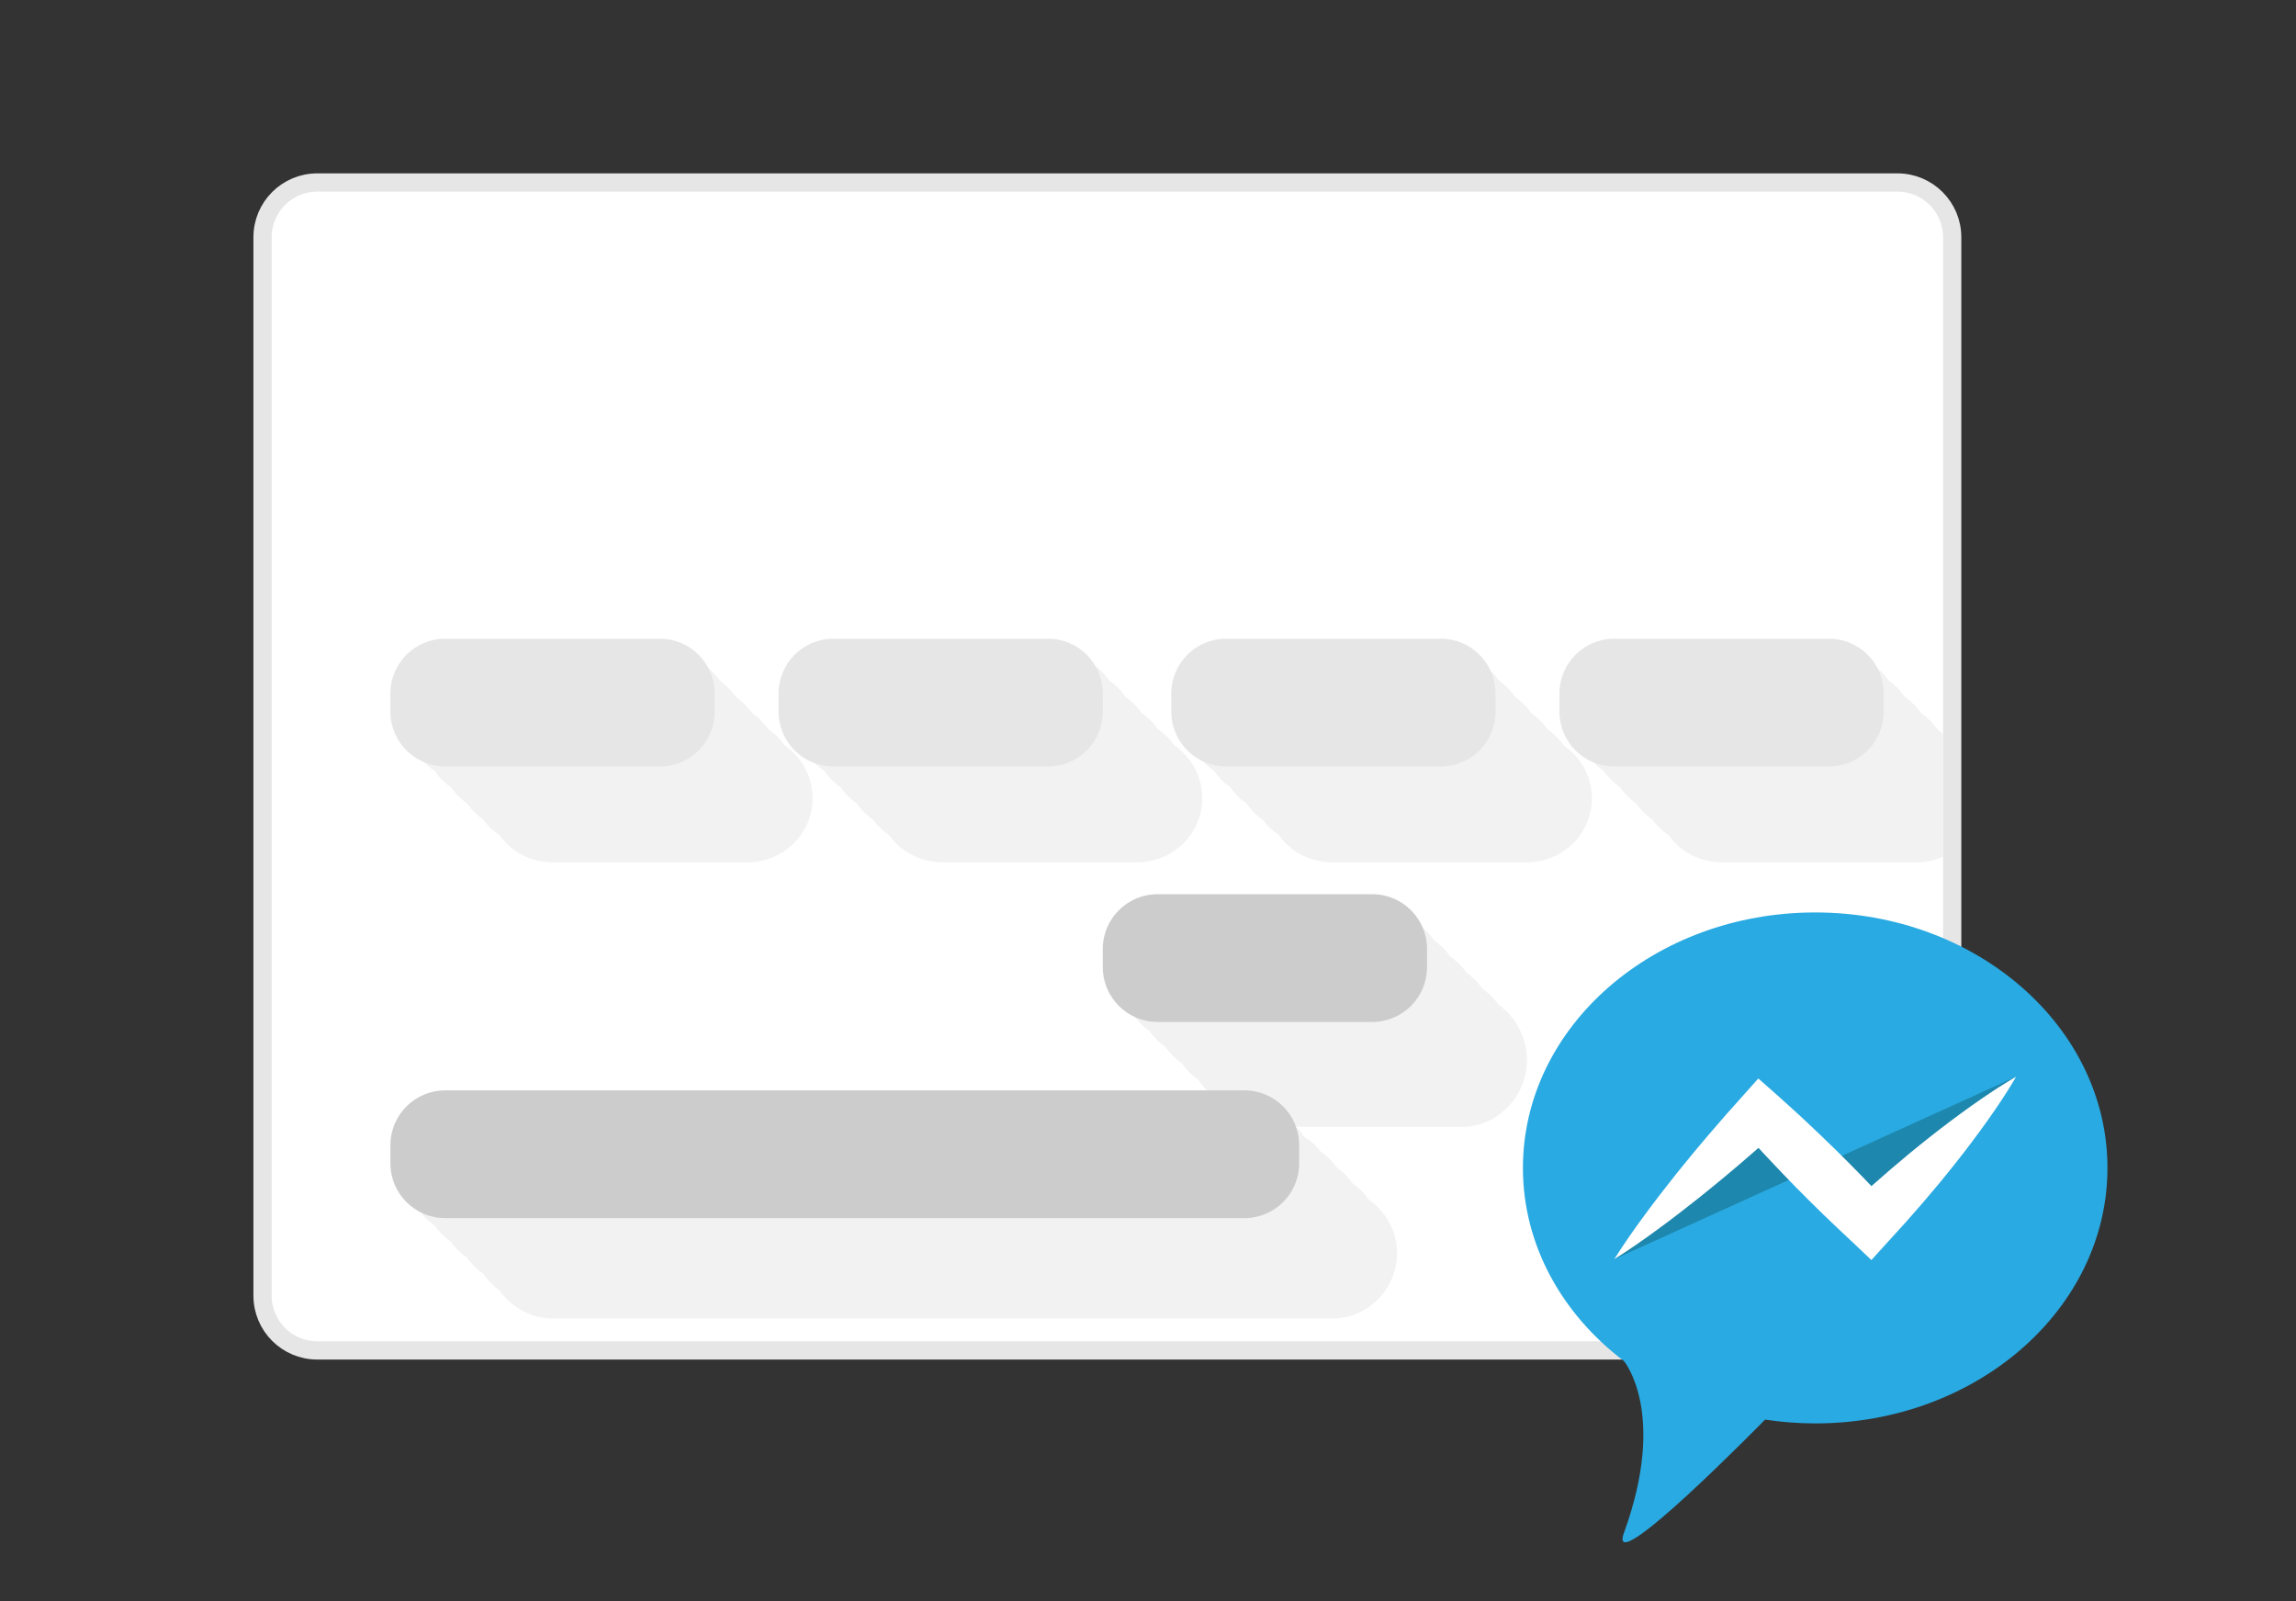 <?xml version="1.0" encoding="utf-8"?>
<!-- Generator: Adobe Illustrator 19.2.1, SVG Export Plug-In . SVG Version: 6.00 Build 0)  -->
<svg version="1.1" id="Layer_1" xmlns="http://www.w3.org/2000/svg" xmlns:xlink="http://www.w3.org/1999/xlink" x="0px" y="0px"
	 viewBox="0 0 503.333 351.024" style="enable-background:new 0 0 503.333 351.024;" xml:space="preserve">
<rect x="0" y="0" width="503.333" height="351.024" fill="#333333" stroke="none"/>
<style type="text/css">
	.st0{fill:#FFFFFF;stroke:#E6E6E6;stroke-width:4;stroke-miterlimit:10;}
	.st1{fill:#F2F2F2;}
	.st2{fill:#E6E6E6;}
	.st3{fill:#CCCCCC;}
	.st4{fill:#29AAE2;}
	.st5{fill:#1D87AD;}
	.st6{fill:#FFFFFF;}
</style>
<path class="st0" d="M415.962,296H69.555c-6.627,0-12-5.373-12-12V52c0-6.627,5.373-12,12-12h346.407c6.627,0,12,5.373,12,12v232
	C427.962,290.627,422.59,296,415.962,296z"/>
<g>
	<path class="st1" d="M180.697,168.993c0.968,1.384,2.174,2.589,3.559,3.556c0.968,1.384,2.174,2.59,3.557,3.557
		c0.969,1.382,2.176,2.587,3.562,3.554c0.968,1.384,2.174,2.422,3.559,3.389c2.579,3.688,6.853,5.951,11.673,5.951h42.714
		c7.831,0,14.238-6.233,14.238-14.056c0-4.814-2.432-9-6.125-11.576c-0.968-1.384-2.174-2.547-3.559-3.514
		c-0.968-1.384-2.174-2.569-3.557-3.537c-0.969-1.382-2.176-2.577-3.562-3.543c-0.968-1.384-2.174-2.639-3.559-3.606
		c-2.579-3.688-6.853-6.168-11.673-6.168H188.81c-7.831,0-14.238,6.456-14.238,14.278
		C174.573,162.092,177.005,166.417,180.697,168.993z"/>
	<path class="st1" d="M95.27,168.993c0.968,1.384,2.174,2.589,3.559,3.556c0.968,1.384,2.174,2.59,3.557,3.557
		c0.969,1.382,2.176,2.587,3.562,3.554c0.968,1.384,2.174,2.422,3.559,3.389c2.579,3.688,6.853,5.951,11.673,5.951h42.714
		c7.831,0,14.238-6.233,14.238-14.056c0-4.814-2.432-9-6.125-11.576c-0.968-1.384-2.174-2.547-3.559-3.514
		c-0.968-1.384-2.173-2.569-3.557-3.537c-0.969-1.382-2.176-2.577-3.562-3.543c-0.968-1.384-2.174-2.639-3.559-3.606
		c-2.579-3.688-6.853-6.168-11.673-6.168h-42.714c-7.831,0-14.238,6.456-14.238,14.278C89.145,162.092,91.578,166.417,95.27,168.993
		z"/>
	<path class="st1" d="M342.862,163.451c-0.968-1.384-2.174-2.589-3.559-3.556c-0.968-1.384-2.174-2.59-3.557-3.558
		c-0.969-1.382-2.176-2.587-3.562-3.553c-0.968-1.384-2.174-2.644-3.559-3.611c-2.579-3.688-6.853-6.174-11.673-6.174h-42.714
		c-7.831,0-14.238,6.456-14.238,14.278c0,4.814,2.432,9.111,6.125,11.688c0.968,1.384,2.174,2.603,3.559,3.569
		c0.968,1.384,2.174,2.597,3.557,3.564c0.969,1.382,2.176,2.591,3.562,3.557c0.968,1.384,2.174,2.424,3.559,3.391
		c2.579,3.688,6.853,5.953,11.673,5.953h42.714c7.831,0,14.238-6.233,14.238-14.056C348.986,170.13,346.554,166.028,342.862,163.451
		z"/>
	<path class="st1" d="M328.624,220.34c-0.968-1.384-2.174-2.589-3.559-3.556c-0.968-1.384-2.173-2.59-3.557-3.558
		c-0.969-1.382-2.176-2.587-3.562-3.553c-0.968-1.384-2.174-2.589-3.559-3.556c-2.579-3.688-6.853-6.118-11.673-6.118H260
		c-7.831,0-14.238,6.4-14.238,14.222c0,4.814,2.432,9.084,6.125,11.66c0.968,1.384,2.174,2.589,3.559,3.556
		c0.968,1.384,2.173,2.59,3.557,3.557c0.969,1.382,2.176,2.587,3.562,3.554c0.968,1.384,2.174,2.755,3.559,3.722
		c0.66,0.944,1.435,1.729,2.298,2.729H103.383c-7.831,0-14.238,6.233-14.238,14.056c0,4.814,2.432,9,6.125,11.577
		c0.968,1.384,2.174,2.547,3.559,3.514c0.968,1.384,2.174,2.569,3.557,3.537c0.969,1.382,2.176,2.577,3.562,3.543
		c0.968,1.384,2.174,2.639,3.559,3.606c2.579,3.688,6.853,6.168,11.673,6.168h170.854c7.831,0,14.238-6.456,14.238-14.278
		c0-4.814-2.432-9.111-6.125-11.688c-0.968-1.384-2.174-2.603-3.559-3.569c-0.968-1.384-2.173-2.597-3.557-3.565
		c-0.969-1.382-2.176-2.59-3.562-3.557c-0.968-1.384-2.174-2.201-3.559-3.168c-0.66-0.944-1.435-2.175-2.298-2.175h36.899
		c7.831,0,14.238-6.789,14.238-14.611C334.749,227.574,332.316,222.917,328.624,220.34z"/>
</g>
<path class="st1" d="M425.96,160.871c-0.394-0.344-0.8-0.675-1.23-0.975c-0.968-1.384-2.174-2.59-3.557-3.558
	c-0.969-1.382-2.176-2.587-3.562-3.553c-0.968-1.384-2.174-2.644-3.559-3.611c-2.579-3.688-6.853-6.173-11.673-6.173h-42.714
	c-7.831,0-14.238,6.456-14.238,14.278c0,4.814,2.432,9.111,6.125,11.688c0.968,1.384,2.174,2.603,3.559,3.569
	c0.968,1.384,2.174,2.597,3.557,3.564c0.969,1.382,2.176,2.591,3.562,3.557c0.968,1.384,2.174,2.424,3.559,3.391
	c2.579,3.688,6.853,5.953,11.673,5.953h42.714c2.058,0,4.013-0.44,5.784-1.217V160.871z"/>
<g>
	<path class="st2" d="M315.852,168h-47.078c-6.627,0-12-5.373-12-12v-4c0-6.627,5.373-12,12-12h47.078c6.627,0,12,5.373,12,12v4
		C327.852,162.627,322.48,168,315.852,168z"/>
	<path class="st2" d="M400.946,168h-47.078c-6.627,0-12-5.373-12-12v-4c0-6.627,5.373-12,12-12h47.078c6.627,0,12,5.373,12,12v4
		C412.946,162.627,407.573,168,400.946,168z"/>
	<path class="st2" d="M229.758,168h-47.078c-6.627,0-12-5.373-12-12v-4c0-6.627,5.373-12,12-12h47.078c6.627,0,12,5.373,12,12v4
		C241.758,162.627,236.385,168,229.758,168z"/>
	<path class="st2" d="M144.664,168H97.586c-6.627,0-12-5.373-12-12v-4c0-6.627,5.373-12,12-12h47.078c6.627,0,12,5.373,12,12v4
		C156.664,162.627,151.291,168,144.664,168z"/>
	<path class="st3" d="M300.836,224h-47.078c-6.627,0-12-5.373-12-12v-4c0-6.627,5.373-12,12-12h47.078c6.627,0,12,5.373,12,12v4
		C312.836,218.627,307.463,224,300.836,224z"/>
	<path class="st3" d="M272.805,267H97.586c-6.627,0-12-5.373-12-12v-4c0-6.627,5.373-12,12-12h175.219c6.627,0,12,5.373,12,12v4
		C284.805,261.627,279.432,267,272.805,267z"/>
</g>
<path class="st4" d="M397.929,200c-35.385,0-64.07,25.072-64.07,56c0,16.909,8.586,32.056,22.142,42.324c0,0,9.579,11.343,0,37.676
	c-3.94,10.831,30.94-24.837,30.94-24.837c3.572,0.54,7.24,0.837,10.989,0.837c35.385,0,64.07-25.072,64.07-56
	C462,225.072,433.314,200,397.929,200z"/>
<g>
	<polyline class="st5" points="353.881,276 385.916,244 409.942,268 441.978,236 	"/>
	<path class="st6" d="M353.881,276c1.03-1.639,2.098-3.239,3.188-4.818c1.091-1.578,2.201-3.135,3.336-4.669
		c2.251-3.086,4.59-6.083,6.95-9.06c1.199-1.47,2.378-2.958,3.592-4.412c1.22-1.448,2.42-2.916,3.656-4.349l3.714-4.29l3.774-4.231
		l3.371-3.779l4.279,3.779c1.063,0.938,2.102,1.9,3.154,2.849c1.052,0.949,2.1,1.902,3.123,2.88
		c2.064,1.938,4.123,3.881,6.141,5.866c2.015,1.987,4.02,3.985,5.989,6.018c1.98,2.022,3.9,4.104,5.849,6.158h-8.107l4.197-3.807
		l4.269-3.735l4.344-3.66c1.479-1.189,2.938-2.398,4.434-3.57c1.5-1.168,2.99-2.346,4.524-3.48c1.514-1.154,3.071-2.265,4.623-3.381
		c1.565-1.103,3.145-2.191,4.755-3.249c0.81-0.523,1.613-1.055,2.445-1.556c0.828-0.506,1.643-1.025,2.498-1.503
		c-0.48,0.855-0.999,1.669-1.506,2.497c-0.502,0.832-1.035,1.634-1.559,2.444c-1.06,1.609-2.15,3.187-3.254,4.751
		c-1.118,1.551-2.231,3.106-3.386,4.619c-1.136,1.533-2.315,3.022-3.485,4.52c-1.174,1.494-2.384,2.952-3.575,4.43l-3.665,4.34
		l-3.74,4.265l-3.811,4.193l-3.751,4.126l-4.357-4.126c-2.056-1.947-4.14-3.864-6.164-5.842c-2.035-1.967-4.035-3.97-6.024-5.982
		c-1.987-2.015-3.932-4.072-5.873-6.134c-0.98-1.022-1.933-2.069-2.884-3.12c-0.95-1.051-1.913-2.089-2.853-3.151l7.65,0
		l-4.235,3.769l-4.295,3.71c-1.434,1.234-2.903,2.433-4.353,3.651c-1.455,1.213-2.945,2.391-4.416,3.588
		c-2.98,2.356-5.98,4.692-9.068,6.94c-1.535,1.133-3.094,2.242-4.673,3.331C357.122,273.906,355.52,274.972,353.881,276z"/>
</g>
</svg>
